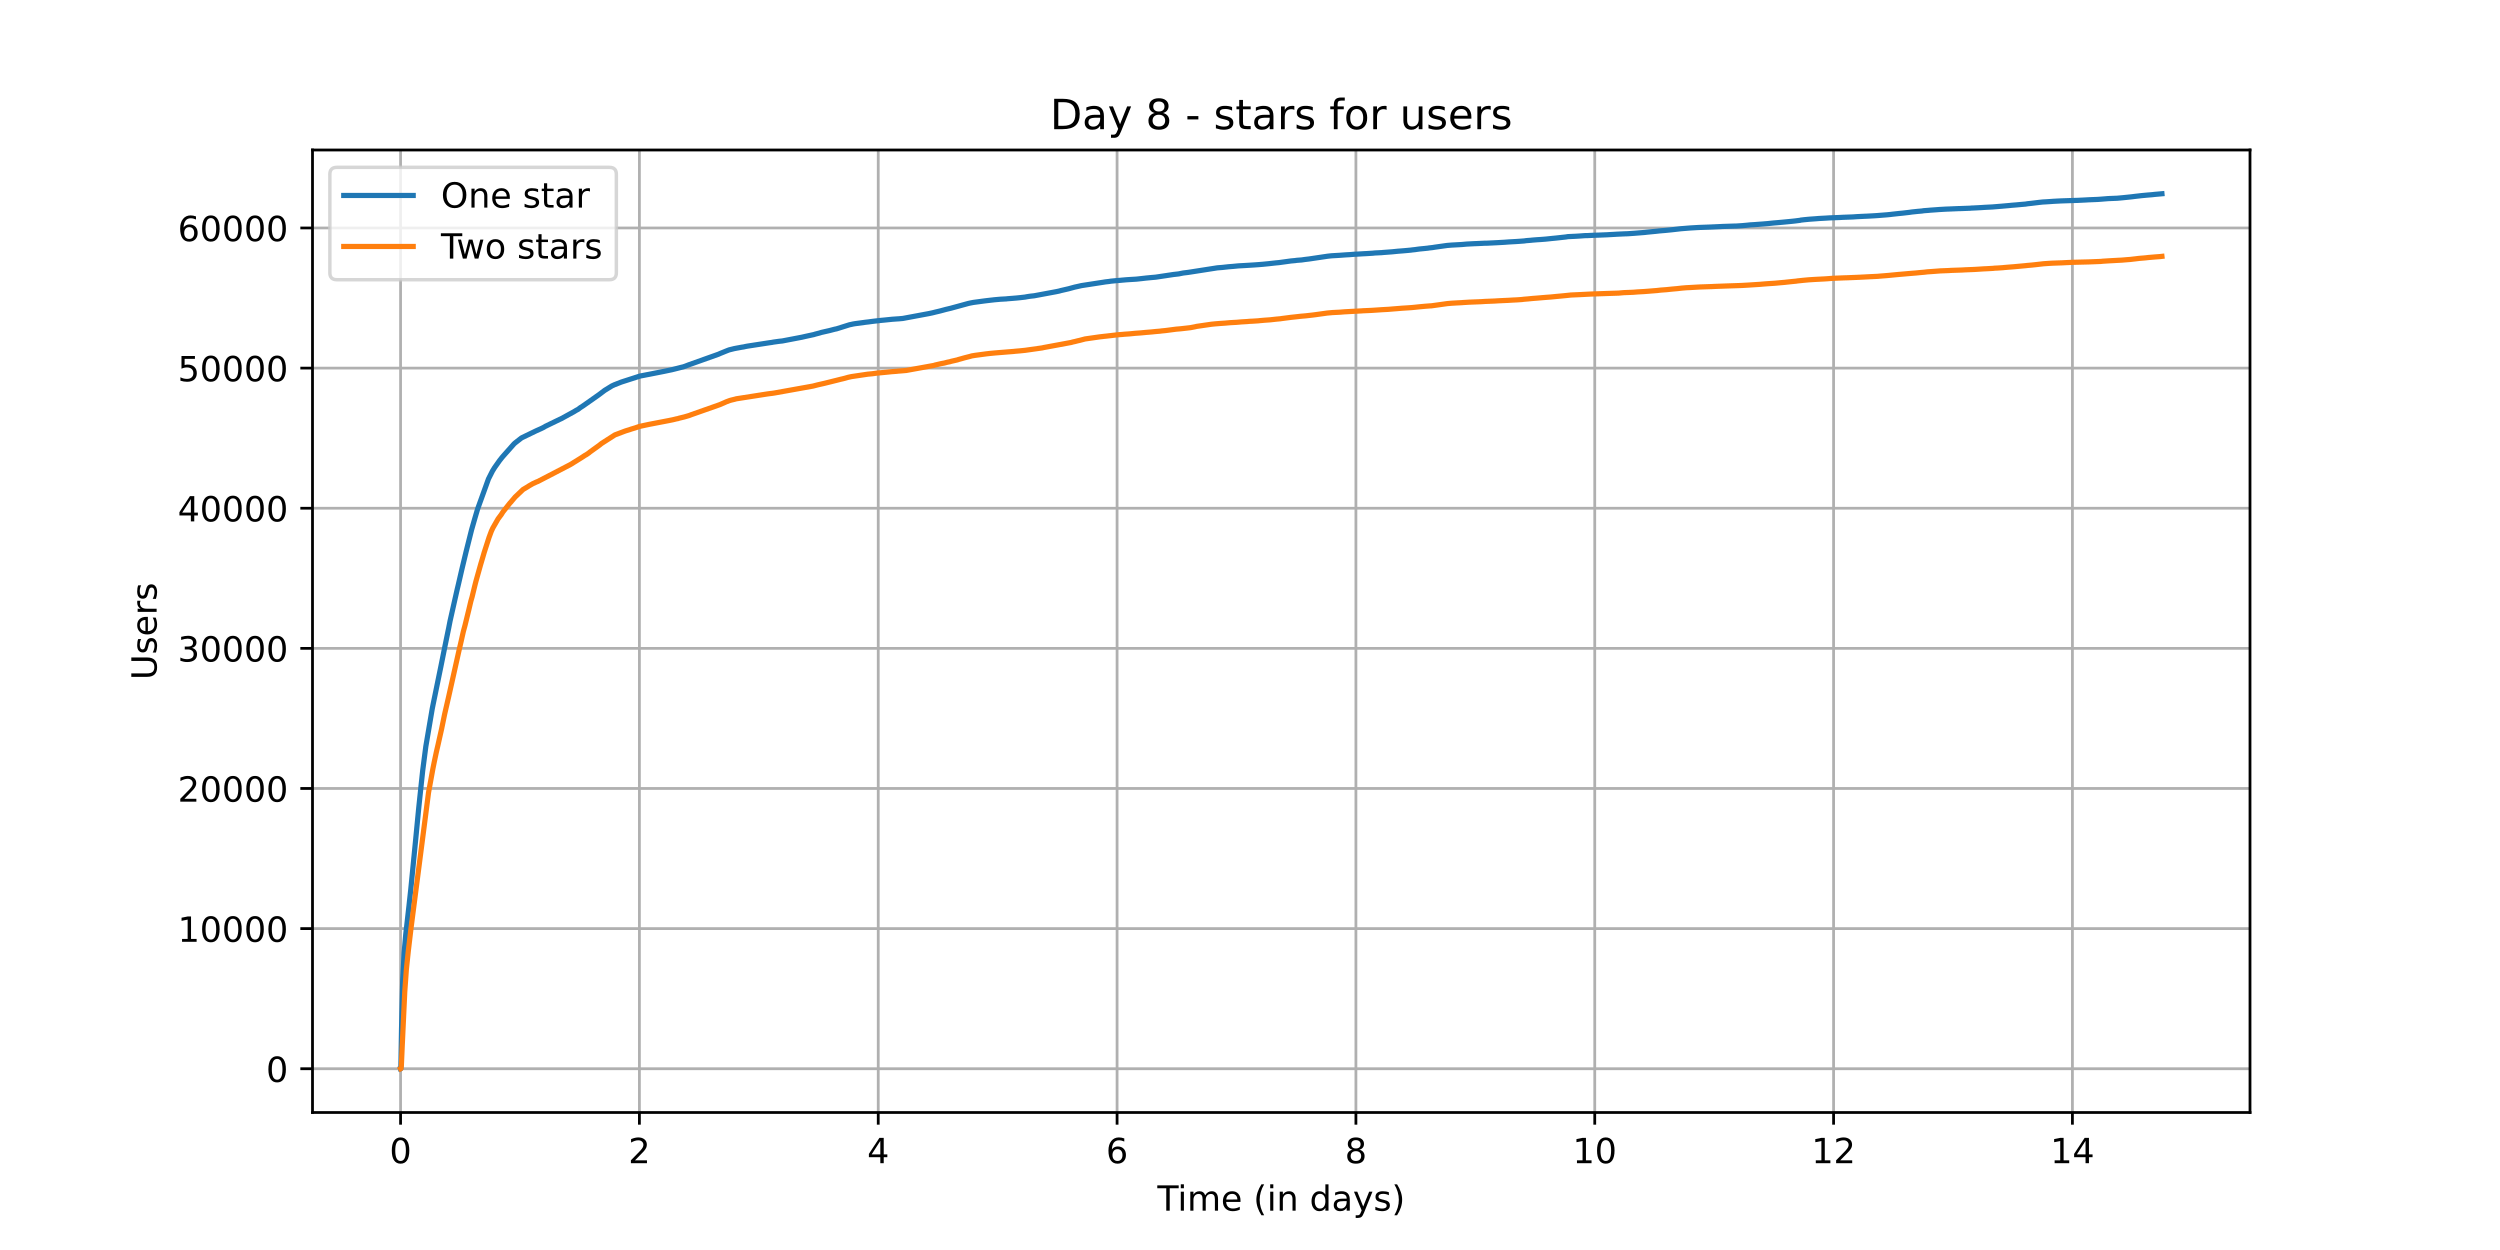 <?xml version="1.0" encoding="utf-8" standalone="no"?>
<!DOCTYPE svg PUBLIC "-//W3C//DTD SVG 1.1//EN"
  "http://www.w3.org/Graphics/SVG/1.1/DTD/svg11.dtd">
<!-- Created with matplotlib (https://matplotlib.org/) -->
<svg height="360pt" version="1.1" viewBox="0 0 720 360" width="720pt" xmlns="http://www.w3.org/2000/svg" xmlns:xlink="http://www.w3.org/1999/xlink">
 <defs>
  <style type="text/css">*{stroke-linecap:butt;stroke-linejoin:round;}</style>
 </defs>
 <g id="figure_1">
  <g id="patch_1">
   <path d="M 0 360 
L 720 360 
L 720 0 
L 0 0 
z
" style="fill:#ffffff;"/>
  </g>
  <g id="axes_1">
   <g id="patch_2">
    <path d="M 90 320.4 
L 648 320.4 
L 648 43.2 
L 90 43.2 
z
" style="fill:#ffffff;"/>
   </g>
   <g id="matplotlib.axis_1">
    <g id="xtick_1">
     <g id="line2d_1">
      <path clip-path="url(#p66832876bd)" d="M 115.364 320.4 
L 115.364 43.2 
" style="fill:none;stroke:#b0b0b0;stroke-linecap:square;stroke-width:0.8;"/>
     </g>
     <g id="line2d_2">
      <defs>
       <path d="M 0 0 
L 0 3.5 
" id="mdd8767e74f" style="stroke:#000000;stroke-width:0.8;"/>
      </defs>
      <g>
       <use style="stroke:#000000;stroke-width:0.8;" x="115.364" xlink:href="#mdd8767e74f" y="320.4"/>
      </g>
     </g>
     <g id="text_1">
      <!-- 0 -->
      <g transform="translate(112.182 334.998)scale(0.1 -0.1)">
       <defs>
        <path d="M 31.781 66.406 
Q 24.172 66.406 20.328 58.906 
Q 16.5 51.422 16.5 36.375 
Q 16.5 21.391 20.328 13.891 
Q 24.172 6.391 31.781 6.391 
Q 39.453 6.391 43.281 13.891 
Q 47.125 21.391 47.125 36.375 
Q 47.125 51.422 43.281 58.906 
Q 39.453 66.406 31.781 66.406 
z
M 31.781 74.219 
Q 44.047 74.219 50.516 64.516 
Q 56.984 54.828 56.984 36.375 
Q 56.984 17.969 50.516 8.266 
Q 44.047 -1.422 31.781 -1.422 
Q 19.531 -1.422 13.062 8.266 
Q 6.594 17.969 6.594 36.375 
Q 6.594 54.828 13.062 64.516 
Q 19.531 74.219 31.781 74.219 
z
" id="DejaVuSans-48"/>
       </defs>
       <use xlink:href="#DejaVuSans-48"/>
      </g>
     </g>
    </g>
    <g id="xtick_2">
     <g id="line2d_3">
      <path clip-path="url(#p66832876bd)" d="M 184.148 320.4 
L 184.148 43.2 
" style="fill:none;stroke:#b0b0b0;stroke-linecap:square;stroke-width:0.8;"/>
     </g>
     <g id="line2d_4">
      <g>
       <use style="stroke:#000000;stroke-width:0.8;" x="184.148" xlink:href="#mdd8767e74f" y="320.4"/>
      </g>
     </g>
     <g id="text_2">
      <!-- 2 -->
      <g transform="translate(180.967 334.998)scale(0.1 -0.1)">
       <defs>
        <path d="M 19.188 8.297 
L 53.609 8.297 
L 53.609 0 
L 7.328 0 
L 7.328 8.297 
Q 12.938 14.109 22.625 23.891 
Q 32.328 33.688 34.812 36.531 
Q 39.547 41.844 41.422 45.531 
Q 43.312 49.219 43.312 52.781 
Q 43.312 58.594 39.234 62.25 
Q 35.156 65.922 28.609 65.922 
Q 23.969 65.922 18.812 64.312 
Q 13.672 62.703 7.812 59.422 
L 7.812 69.391 
Q 13.766 71.781 18.938 73 
Q 24.125 74.219 28.422 74.219 
Q 39.75 74.219 46.484 68.547 
Q 53.219 62.891 53.219 53.422 
Q 53.219 48.922 51.531 44.891 
Q 49.859 40.875 45.406 35.406 
Q 44.188 33.984 37.641 27.219 
Q 31.109 20.453 19.188 8.297 
z
" id="DejaVuSans-50"/>
       </defs>
       <use xlink:href="#DejaVuSans-50"/>
      </g>
     </g>
    </g>
    <g id="xtick_3">
     <g id="line2d_5">
      <path clip-path="url(#p66832876bd)" d="M 252.933 320.4 
L 252.933 43.2 
" style="fill:none;stroke:#b0b0b0;stroke-linecap:square;stroke-width:0.8;"/>
     </g>
     <g id="line2d_6">
      <g>
       <use style="stroke:#000000;stroke-width:0.8;" x="252.933" xlink:href="#mdd8767e74f" y="320.4"/>
      </g>
     </g>
     <g id="text_3">
      <!-- 4 -->
      <g transform="translate(249.752 334.998)scale(0.1 -0.1)">
       <defs>
        <path d="M 37.797 64.312 
L 12.891 25.391 
L 37.797 25.391 
z
M 35.203 72.906 
L 47.609 72.906 
L 47.609 25.391 
L 58.016 25.391 
L 58.016 17.188 
L 47.609 17.188 
L 47.609 0 
L 37.797 0 
L 37.797 17.188 
L 4.891 17.188 
L 4.891 26.703 
z
" id="DejaVuSans-52"/>
       </defs>
       <use xlink:href="#DejaVuSans-52"/>
      </g>
     </g>
    </g>
    <g id="xtick_4">
     <g id="line2d_7">
      <path clip-path="url(#p66832876bd)" d="M 321.718 320.4 
L 321.718 43.2 
" style="fill:none;stroke:#b0b0b0;stroke-linecap:square;stroke-width:0.8;"/>
     </g>
     <g id="line2d_8">
      <g>
       <use style="stroke:#000000;stroke-width:0.8;" x="321.718" xlink:href="#mdd8767e74f" y="320.4"/>
      </g>
     </g>
     <g id="text_4">
      <!-- 6 -->
      <g transform="translate(318.536 334.998)scale(0.1 -0.1)">
       <defs>
        <path d="M 33.016 40.375 
Q 26.375 40.375 22.484 35.828 
Q 18.609 31.297 18.609 23.391 
Q 18.609 15.531 22.484 10.953 
Q 26.375 6.391 33.016 6.391 
Q 39.656 6.391 43.531 10.953 
Q 47.406 15.531 47.406 23.391 
Q 47.406 31.297 43.531 35.828 
Q 39.656 40.375 33.016 40.375 
z
M 52.594 71.297 
L 52.594 62.312 
Q 48.875 64.062 45.094 64.984 
Q 41.312 65.922 37.594 65.922 
Q 27.828 65.922 22.672 59.328 
Q 17.531 52.734 16.797 39.406 
Q 19.672 43.656 24.016 45.922 
Q 28.375 48.188 33.594 48.188 
Q 44.578 48.188 50.953 41.516 
Q 57.328 34.859 57.328 23.391 
Q 57.328 12.156 50.688 5.359 
Q 44.047 -1.422 33.016 -1.422 
Q 20.359 -1.422 13.672 8.266 
Q 6.984 17.969 6.984 36.375 
Q 6.984 53.656 15.188 63.938 
Q 23.391 74.219 37.203 74.219 
Q 40.922 74.219 44.703 73.484 
Q 48.484 72.75 52.594 71.297 
z
" id="DejaVuSans-54"/>
       </defs>
       <use xlink:href="#DejaVuSans-54"/>
      </g>
     </g>
    </g>
    <g id="xtick_5">
     <g id="line2d_9">
      <path clip-path="url(#p66832876bd)" d="M 390.502 320.4 
L 390.502 43.2 
" style="fill:none;stroke:#b0b0b0;stroke-linecap:square;stroke-width:0.8;"/>
     </g>
     <g id="line2d_10">
      <g>
       <use style="stroke:#000000;stroke-width:0.8;" x="390.502" xlink:href="#mdd8767e74f" y="320.4"/>
      </g>
     </g>
     <g id="text_5">
      <!-- 8 -->
      <g transform="translate(387.321 334.998)scale(0.1 -0.1)">
       <defs>
        <path d="M 31.781 34.625 
Q 24.75 34.625 20.719 30.859 
Q 16.703 27.094 16.703 20.516 
Q 16.703 13.922 20.719 10.156 
Q 24.75 6.391 31.781 6.391 
Q 38.812 6.391 42.859 10.172 
Q 46.922 13.969 46.922 20.516 
Q 46.922 27.094 42.891 30.859 
Q 38.875 34.625 31.781 34.625 
z
M 21.922 38.812 
Q 15.578 40.375 12.031 44.719 
Q 8.5 49.078 8.5 55.328 
Q 8.5 64.062 14.719 69.141 
Q 20.953 74.219 31.781 74.219 
Q 42.672 74.219 48.875 69.141 
Q 55.078 64.062 55.078 55.328 
Q 55.078 49.078 51.531 44.719 
Q 48 40.375 41.703 38.812 
Q 48.828 37.156 52.797 32.312 
Q 56.781 27.484 56.781 20.516 
Q 56.781 9.906 50.312 4.234 
Q 43.844 -1.422 31.781 -1.422 
Q 19.734 -1.422 13.25 4.234 
Q 6.781 9.906 6.781 20.516 
Q 6.781 27.484 10.781 32.312 
Q 14.797 37.156 21.922 38.812 
z
M 18.312 54.391 
Q 18.312 48.734 21.844 45.562 
Q 25.391 42.391 31.781 42.391 
Q 38.141 42.391 41.719 45.562 
Q 45.312 48.734 45.312 54.391 
Q 45.312 60.062 41.719 63.234 
Q 38.141 66.406 31.781 66.406 
Q 25.391 66.406 21.844 63.234 
Q 18.312 60.062 18.312 54.391 
z
" id="DejaVuSans-56"/>
       </defs>
       <use xlink:href="#DejaVuSans-56"/>
      </g>
     </g>
    </g>
    <g id="xtick_6">
     <g id="line2d_11">
      <path clip-path="url(#p66832876bd)" d="M 459.287 320.4 
L 459.287 43.2 
" style="fill:none;stroke:#b0b0b0;stroke-linecap:square;stroke-width:0.8;"/>
     </g>
     <g id="line2d_12">
      <g>
       <use style="stroke:#000000;stroke-width:0.8;" x="459.287" xlink:href="#mdd8767e74f" y="320.4"/>
      </g>
     </g>
     <g id="text_6">
      <!-- 10 -->
      <g transform="translate(452.925 334.998)scale(0.1 -0.1)">
       <defs>
        <path d="M 12.406 8.297 
L 28.516 8.297 
L 28.516 63.922 
L 10.984 60.406 
L 10.984 69.391 
L 28.422 72.906 
L 38.281 72.906 
L 38.281 8.297 
L 54.391 8.297 
L 54.391 0 
L 12.406 0 
z
" id="DejaVuSans-49"/>
       </defs>
       <use xlink:href="#DejaVuSans-49"/>
       <use x="63.623" xlink:href="#DejaVuSans-48"/>
      </g>
     </g>
    </g>
    <g id="xtick_7">
     <g id="line2d_13">
      <path clip-path="url(#p66832876bd)" d="M 528.072 320.4 
L 528.072 43.2 
" style="fill:none;stroke:#b0b0b0;stroke-linecap:square;stroke-width:0.8;"/>
     </g>
     <g id="line2d_14">
      <g>
       <use style="stroke:#000000;stroke-width:0.8;" x="528.072" xlink:href="#mdd8767e74f" y="320.4"/>
      </g>
     </g>
     <g id="text_7">
      <!-- 12 -->
      <g transform="translate(521.709 334.998)scale(0.1 -0.1)">
       <use xlink:href="#DejaVuSans-49"/>
       <use x="63.623" xlink:href="#DejaVuSans-50"/>
      </g>
     </g>
    </g>
    <g id="xtick_8">
     <g id="line2d_15">
      <path clip-path="url(#p66832876bd)" d="M 596.856 320.4 
L 596.856 43.2 
" style="fill:none;stroke:#b0b0b0;stroke-linecap:square;stroke-width:0.8;"/>
     </g>
     <g id="line2d_16">
      <g>
       <use style="stroke:#000000;stroke-width:0.8;" x="596.856" xlink:href="#mdd8767e74f" y="320.4"/>
      </g>
     </g>
     <g id="text_8">
      <!-- 14 -->
      <g transform="translate(590.494 334.998)scale(0.1 -0.1)">
       <use xlink:href="#DejaVuSans-49"/>
       <use x="63.623" xlink:href="#DejaVuSans-52"/>
      </g>
     </g>
    </g>
    <g id="text_9">
     <!-- Time (in days) -->
     <g transform="translate(333.327 348.677)scale(0.1 -0.1)">
      <defs>
       <path d="M -0.297 72.906 
L 61.375 72.906 
L 61.375 64.594 
L 35.5 64.594 
L 35.5 0 
L 25.594 0 
L 25.594 64.594 
L -0.297 64.594 
z
" id="DejaVuSans-84"/>
       <path d="M 9.422 54.688 
L 18.406 54.688 
L 18.406 0 
L 9.422 0 
z
M 9.422 75.984 
L 18.406 75.984 
L 18.406 64.594 
L 9.422 64.594 
z
" id="DejaVuSans-105"/>
       <path d="M 52 44.188 
Q 55.375 50.25 60.062 53.125 
Q 64.75 56 71.094 56 
Q 79.641 56 84.281 50.016 
Q 88.922 44.047 88.922 33.016 
L 88.922 0 
L 79.891 0 
L 79.891 32.719 
Q 79.891 40.578 77.094 44.375 
Q 74.312 48.188 68.609 48.188 
Q 61.625 48.188 57.562 43.547 
Q 53.516 38.922 53.516 30.906 
L 53.516 0 
L 44.484 0 
L 44.484 32.719 
Q 44.484 40.625 41.703 44.406 
Q 38.922 48.188 33.109 48.188 
Q 26.219 48.188 22.156 43.531 
Q 18.109 38.875 18.109 30.906 
L 18.109 0 
L 9.078 0 
L 9.078 54.688 
L 18.109 54.688 
L 18.109 46.188 
Q 21.188 51.219 25.484 53.609 
Q 29.781 56 35.688 56 
Q 41.656 56 45.828 52.969 
Q 50 49.953 52 44.188 
z
" id="DejaVuSans-109"/>
       <path d="M 56.203 29.594 
L 56.203 25.203 
L 14.891 25.203 
Q 15.484 15.922 20.484 11.062 
Q 25.484 6.203 34.422 6.203 
Q 39.594 6.203 44.453 7.469 
Q 49.312 8.734 54.109 11.281 
L 54.109 2.781 
Q 49.266 0.734 44.188 -0.344 
Q 39.109 -1.422 33.891 -1.422 
Q 20.797 -1.422 13.156 6.188 
Q 5.516 13.812 5.516 26.812 
Q 5.516 40.234 12.766 48.109 
Q 20.016 56 32.328 56 
Q 43.359 56 49.781 48.891 
Q 56.203 41.797 56.203 29.594 
z
M 47.219 32.234 
Q 47.125 39.594 43.094 43.984 
Q 39.062 48.391 32.422 48.391 
Q 24.906 48.391 20.391 44.141 
Q 15.875 39.891 15.188 32.172 
z
" id="DejaVuSans-101"/>
       <path id="DejaVuSans-32"/>
       <path d="M 31 75.875 
Q 24.469 64.656 21.281 53.656 
Q 18.109 42.672 18.109 31.391 
Q 18.109 20.125 21.312 9.062 
Q 24.516 -2 31 -13.188 
L 23.188 -13.188 
Q 15.875 -1.703 12.234 9.375 
Q 8.594 20.453 8.594 31.391 
Q 8.594 42.281 12.203 53.312 
Q 15.828 64.359 23.188 75.875 
z
" id="DejaVuSans-40"/>
       <path d="M 54.891 33.016 
L 54.891 0 
L 45.906 0 
L 45.906 32.719 
Q 45.906 40.484 42.875 44.328 
Q 39.844 48.188 33.797 48.188 
Q 26.516 48.188 22.312 43.547 
Q 18.109 38.922 18.109 30.906 
L 18.109 0 
L 9.078 0 
L 9.078 54.688 
L 18.109 54.688 
L 18.109 46.188 
Q 21.344 51.125 25.703 53.562 
Q 30.078 56 35.797 56 
Q 45.219 56 50.047 50.172 
Q 54.891 44.344 54.891 33.016 
z
" id="DejaVuSans-110"/>
       <path d="M 45.406 46.391 
L 45.406 75.984 
L 54.391 75.984 
L 54.391 0 
L 45.406 0 
L 45.406 8.203 
Q 42.578 3.328 38.25 0.953 
Q 33.938 -1.422 27.875 -1.422 
Q 17.969 -1.422 11.734 6.484 
Q 5.516 14.406 5.516 27.297 
Q 5.516 40.188 11.734 48.094 
Q 17.969 56 27.875 56 
Q 33.938 56 38.25 53.625 
Q 42.578 51.266 45.406 46.391 
z
M 14.797 27.297 
Q 14.797 17.391 18.875 11.75 
Q 22.953 6.109 30.078 6.109 
Q 37.203 6.109 41.297 11.75 
Q 45.406 17.391 45.406 27.297 
Q 45.406 37.203 41.297 42.844 
Q 37.203 48.484 30.078 48.484 
Q 22.953 48.484 18.875 42.844 
Q 14.797 37.203 14.797 27.297 
z
" id="DejaVuSans-100"/>
       <path d="M 34.281 27.484 
Q 23.391 27.484 19.188 25 
Q 14.984 22.516 14.984 16.5 
Q 14.984 11.719 18.141 8.906 
Q 21.297 6.109 26.703 6.109 
Q 34.188 6.109 38.703 11.406 
Q 43.219 16.703 43.219 25.484 
L 43.219 27.484 
z
M 52.203 31.203 
L 52.203 0 
L 43.219 0 
L 43.219 8.297 
Q 40.141 3.328 35.547 0.953 
Q 30.953 -1.422 24.312 -1.422 
Q 15.922 -1.422 10.953 3.297 
Q 6 8.016 6 15.922 
Q 6 25.141 12.172 29.828 
Q 18.359 34.516 30.609 34.516 
L 43.219 34.516 
L 43.219 35.406 
Q 43.219 41.609 39.141 45 
Q 35.062 48.391 27.688 48.391 
Q 23 48.391 18.547 47.266 
Q 14.109 46.141 10.016 43.891 
L 10.016 52.203 
Q 14.938 54.109 19.578 55.047 
Q 24.219 56 28.609 56 
Q 40.484 56 46.344 49.844 
Q 52.203 43.703 52.203 31.203 
z
" id="DejaVuSans-97"/>
       <path d="M 32.172 -5.078 
Q 28.375 -14.844 24.75 -17.812 
Q 21.141 -20.797 15.094 -20.797 
L 7.906 -20.797 
L 7.906 -13.281 
L 13.188 -13.281 
Q 16.891 -13.281 18.938 -11.516 
Q 21 -9.766 23.484 -3.219 
L 25.094 0.875 
L 2.984 54.688 
L 12.5 54.688 
L 29.594 11.922 
L 46.688 54.688 
L 56.203 54.688 
z
" id="DejaVuSans-121"/>
       <path d="M 44.281 53.078 
L 44.281 44.578 
Q 40.484 46.531 36.375 47.5 
Q 32.281 48.484 27.875 48.484 
Q 21.188 48.484 17.844 46.438 
Q 14.5 44.391 14.5 40.281 
Q 14.5 37.156 16.891 35.375 
Q 19.281 33.594 26.516 31.984 
L 29.594 31.297 
Q 39.156 29.25 43.188 25.516 
Q 47.219 21.781 47.219 15.094 
Q 47.219 7.469 41.188 3.016 
Q 35.156 -1.422 24.609 -1.422 
Q 20.219 -1.422 15.453 -0.562 
Q 10.688 0.297 5.422 2 
L 5.422 11.281 
Q 10.406 8.688 15.234 7.391 
Q 20.062 6.109 24.812 6.109 
Q 31.156 6.109 34.562 8.281 
Q 37.984 10.453 37.984 14.406 
Q 37.984 18.062 35.516 20.016 
Q 33.062 21.969 24.703 23.781 
L 21.578 24.516 
Q 13.234 26.266 9.516 29.906 
Q 5.812 33.547 5.812 39.891 
Q 5.812 47.609 11.281 51.797 
Q 16.75 56 26.812 56 
Q 31.781 56 36.172 55.266 
Q 40.578 54.547 44.281 53.078 
z
" id="DejaVuSans-115"/>
       <path d="M 8.016 75.875 
L 15.828 75.875 
Q 23.141 64.359 26.781 53.312 
Q 30.422 42.281 30.422 31.391 
Q 30.422 20.453 26.781 9.375 
Q 23.141 -1.703 15.828 -13.188 
L 8.016 -13.188 
Q 14.5 -2 17.703 9.062 
Q 20.906 20.125 20.906 31.391 
Q 20.906 42.672 17.703 53.656 
Q 14.5 64.656 8.016 75.875 
z
" id="DejaVuSans-41"/>
      </defs>
      <use xlink:href="#DejaVuSans-84"/>
      <use x="57.959" xlink:href="#DejaVuSans-105"/>
      <use x="85.742" xlink:href="#DejaVuSans-109"/>
      <use x="183.154" xlink:href="#DejaVuSans-101"/>
      <use x="244.678" xlink:href="#DejaVuSans-32"/>
      <use x="276.465" xlink:href="#DejaVuSans-40"/>
      <use x="315.479" xlink:href="#DejaVuSans-105"/>
      <use x="343.262" xlink:href="#DejaVuSans-110"/>
      <use x="406.641" xlink:href="#DejaVuSans-32"/>
      <use x="438.428" xlink:href="#DejaVuSans-100"/>
      <use x="501.904" xlink:href="#DejaVuSans-97"/>
      <use x="563.184" xlink:href="#DejaVuSans-121"/>
      <use x="622.363" xlink:href="#DejaVuSans-115"/>
      <use x="674.463" xlink:href="#DejaVuSans-41"/>
     </g>
    </g>
   </g>
   <g id="matplotlib.axis_2">
    <g id="ytick_1">
     <g id="line2d_17">
      <path clip-path="url(#p66832876bd)" d="M 90 307.8 
L 648 307.8 
" style="fill:none;stroke:#b0b0b0;stroke-linecap:square;stroke-width:0.8;"/>
     </g>
     <g id="line2d_18">
      <defs>
       <path d="M 0 0 
L -3.5 0 
" id="m81af421ba9" style="stroke:#000000;stroke-width:0.8;"/>
      </defs>
      <g>
       <use style="stroke:#000000;stroke-width:0.8;" x="90" xlink:href="#m81af421ba9" y="307.8"/>
      </g>
     </g>
     <g id="text_10">
      <!-- 0 -->
      <g transform="translate(76.638 311.599)scale(0.1 -0.1)">
       <use xlink:href="#DejaVuSans-48"/>
      </g>
     </g>
    </g>
    <g id="ytick_2">
     <g id="line2d_19">
      <path clip-path="url(#p66832876bd)" d="M 90 267.443 
L 648 267.443 
" style="fill:none;stroke:#b0b0b0;stroke-linecap:square;stroke-width:0.8;"/>
     </g>
     <g id="line2d_20">
      <g>
       <use style="stroke:#000000;stroke-width:0.8;" x="90" xlink:href="#m81af421ba9" y="267.443"/>
      </g>
     </g>
     <g id="text_11">
      <!-- 10000 -->
      <g transform="translate(51.188 271.242)scale(0.1 -0.1)">
       <use xlink:href="#DejaVuSans-49"/>
       <use x="63.623" xlink:href="#DejaVuSans-48"/>
       <use x="127.246" xlink:href="#DejaVuSans-48"/>
       <use x="190.869" xlink:href="#DejaVuSans-48"/>
       <use x="254.492" xlink:href="#DejaVuSans-48"/>
      </g>
     </g>
    </g>
    <g id="ytick_3">
     <g id="line2d_21">
      <path clip-path="url(#p66832876bd)" d="M 90 227.085 
L 648 227.085 
" style="fill:none;stroke:#b0b0b0;stroke-linecap:square;stroke-width:0.8;"/>
     </g>
     <g id="line2d_22">
      <g>
       <use style="stroke:#000000;stroke-width:0.8;" x="90" xlink:href="#m81af421ba9" y="227.085"/>
      </g>
     </g>
     <g id="text_12">
      <!-- 20000 -->
      <g transform="translate(51.188 230.884)scale(0.1 -0.1)">
       <use xlink:href="#DejaVuSans-50"/>
       <use x="63.623" xlink:href="#DejaVuSans-48"/>
       <use x="127.246" xlink:href="#DejaVuSans-48"/>
       <use x="190.869" xlink:href="#DejaVuSans-48"/>
       <use x="254.492" xlink:href="#DejaVuSans-48"/>
      </g>
     </g>
    </g>
    <g id="ytick_4">
     <g id="line2d_23">
      <path clip-path="url(#p66832876bd)" d="M 90 186.728 
L 648 186.728 
" style="fill:none;stroke:#b0b0b0;stroke-linecap:square;stroke-width:0.8;"/>
     </g>
     <g id="line2d_24">
      <g>
       <use style="stroke:#000000;stroke-width:0.8;" x="90" xlink:href="#m81af421ba9" y="186.728"/>
      </g>
     </g>
     <g id="text_13">
      <!-- 30000 -->
      <g transform="translate(51.188 190.527)scale(0.1 -0.1)">
       <defs>
        <path d="M 40.578 39.312 
Q 47.656 37.797 51.625 33 
Q 55.609 28.219 55.609 21.188 
Q 55.609 10.406 48.188 4.484 
Q 40.766 -1.422 27.094 -1.422 
Q 22.516 -1.422 17.656 -0.516 
Q 12.797 0.391 7.625 2.203 
L 7.625 11.719 
Q 11.719 9.328 16.594 8.109 
Q 21.484 6.891 26.812 6.891 
Q 36.078 6.891 40.938 10.547 
Q 45.797 14.203 45.797 21.188 
Q 45.797 27.641 41.281 31.266 
Q 36.766 34.906 28.719 34.906 
L 20.219 34.906 
L 20.219 43.016 
L 29.109 43.016 
Q 36.375 43.016 40.234 45.922 
Q 44.094 48.828 44.094 54.297 
Q 44.094 59.906 40.109 62.906 
Q 36.141 65.922 28.719 65.922 
Q 24.656 65.922 20.016 65.031 
Q 15.375 64.156 9.812 62.312 
L 9.812 71.094 
Q 15.438 72.656 20.344 73.438 
Q 25.25 74.219 29.594 74.219 
Q 40.828 74.219 47.359 69.109 
Q 53.906 64.016 53.906 55.328 
Q 53.906 49.266 50.438 45.094 
Q 46.969 40.922 40.578 39.312 
z
" id="DejaVuSans-51"/>
       </defs>
       <use xlink:href="#DejaVuSans-51"/>
       <use x="63.623" xlink:href="#DejaVuSans-48"/>
       <use x="127.246" xlink:href="#DejaVuSans-48"/>
       <use x="190.869" xlink:href="#DejaVuSans-48"/>
       <use x="254.492" xlink:href="#DejaVuSans-48"/>
      </g>
     </g>
    </g>
    <g id="ytick_5">
     <g id="line2d_25">
      <path clip-path="url(#p66832876bd)" d="M 90 146.37 
L 648 146.37 
" style="fill:none;stroke:#b0b0b0;stroke-linecap:square;stroke-width:0.8;"/>
     </g>
     <g id="line2d_26">
      <g>
       <use style="stroke:#000000;stroke-width:0.8;" x="90" xlink:href="#m81af421ba9" y="146.37"/>
      </g>
     </g>
     <g id="text_14">
      <!-- 40000 -->
      <g transform="translate(51.188 150.169)scale(0.1 -0.1)">
       <use xlink:href="#DejaVuSans-52"/>
       <use x="63.623" xlink:href="#DejaVuSans-48"/>
       <use x="127.246" xlink:href="#DejaVuSans-48"/>
       <use x="190.869" xlink:href="#DejaVuSans-48"/>
       <use x="254.492" xlink:href="#DejaVuSans-48"/>
      </g>
     </g>
    </g>
    <g id="ytick_6">
     <g id="line2d_27">
      <path clip-path="url(#p66832876bd)" d="M 90 106.013 
L 648 106.013 
" style="fill:none;stroke:#b0b0b0;stroke-linecap:square;stroke-width:0.8;"/>
     </g>
     <g id="line2d_28">
      <g>
       <use style="stroke:#000000;stroke-width:0.8;" x="90" xlink:href="#m81af421ba9" y="106.013"/>
      </g>
     </g>
     <g id="text_15">
      <!-- 50000 -->
      <g transform="translate(51.188 109.812)scale(0.1 -0.1)">
       <defs>
        <path d="M 10.797 72.906 
L 49.516 72.906 
L 49.516 64.594 
L 19.828 64.594 
L 19.828 46.734 
Q 21.969 47.469 24.109 47.828 
Q 26.266 48.188 28.422 48.188 
Q 40.625 48.188 47.75 41.5 
Q 54.891 34.812 54.891 23.391 
Q 54.891 11.625 47.562 5.094 
Q 40.234 -1.422 26.906 -1.422 
Q 22.312 -1.422 17.547 -0.641 
Q 12.797 0.141 7.719 1.703 
L 7.719 11.625 
Q 12.109 9.234 16.797 8.062 
Q 21.484 6.891 26.703 6.891 
Q 35.156 6.891 40.078 11.328 
Q 45.016 15.766 45.016 23.391 
Q 45.016 31 40.078 35.438 
Q 35.156 39.891 26.703 39.891 
Q 22.75 39.891 18.812 39.016 
Q 14.891 38.141 10.797 36.281 
z
" id="DejaVuSans-53"/>
       </defs>
       <use xlink:href="#DejaVuSans-53"/>
       <use x="63.623" xlink:href="#DejaVuSans-48"/>
       <use x="127.246" xlink:href="#DejaVuSans-48"/>
       <use x="190.869" xlink:href="#DejaVuSans-48"/>
       <use x="254.492" xlink:href="#DejaVuSans-48"/>
      </g>
     </g>
    </g>
    <g id="ytick_7">
     <g id="line2d_29">
      <path clip-path="url(#p66832876bd)" d="M 90 65.655 
L 648 65.655 
" style="fill:none;stroke:#b0b0b0;stroke-linecap:square;stroke-width:0.8;"/>
     </g>
     <g id="line2d_30">
      <g>
       <use style="stroke:#000000;stroke-width:0.8;" x="90" xlink:href="#m81af421ba9" y="65.655"/>
      </g>
     </g>
     <g id="text_16">
      <!-- 60000 -->
      <g transform="translate(51.188 69.455)scale(0.1 -0.1)">
       <use xlink:href="#DejaVuSans-54"/>
       <use x="63.623" xlink:href="#DejaVuSans-48"/>
       <use x="127.246" xlink:href="#DejaVuSans-48"/>
       <use x="190.869" xlink:href="#DejaVuSans-48"/>
       <use x="254.492" xlink:href="#DejaVuSans-48"/>
      </g>
     </g>
    </g>
    <g id="text_17">
     <!-- Users -->
     <g transform="translate(45.108 195.801)rotate(-90)scale(0.1 -0.1)">
      <defs>
       <path d="M 8.688 72.906 
L 18.609 72.906 
L 18.609 28.609 
Q 18.609 16.891 22.844 11.734 
Q 27.094 6.594 36.625 6.594 
Q 46.094 6.594 50.344 11.734 
Q 54.594 16.891 54.594 28.609 
L 54.594 72.906 
L 64.5 72.906 
L 64.5 27.391 
Q 64.5 13.141 57.438 5.859 
Q 50.391 -1.422 36.625 -1.422 
Q 22.797 -1.422 15.734 5.859 
Q 8.688 13.141 8.688 27.391 
z
" id="DejaVuSans-85"/>
       <path d="M 41.109 46.297 
Q 39.594 47.172 37.812 47.578 
Q 36.031 48 33.891 48 
Q 26.266 48 22.188 43.047 
Q 18.109 38.094 18.109 28.812 
L 18.109 0 
L 9.078 0 
L 9.078 54.688 
L 18.109 54.688 
L 18.109 46.188 
Q 20.953 51.172 25.484 53.578 
Q 30.031 56 36.531 56 
Q 37.453 56 38.578 55.875 
Q 39.703 55.766 41.062 55.516 
z
" id="DejaVuSans-114"/>
      </defs>
      <use xlink:href="#DejaVuSans-85"/>
      <use x="73.193" xlink:href="#DejaVuSans-115"/>
      <use x="125.293" xlink:href="#DejaVuSans-101"/>
      <use x="186.816" xlink:href="#DejaVuSans-114"/>
      <use x="227.93" xlink:href="#DejaVuSans-115"/>
     </g>
    </g>
   </g>
   <g id="line2d_31">
    <path clip-path="url(#p66832876bd)" d="M 115.364 307.8 
L 115.407 307.792 
L 115.454 307.183 
L 115.643 296.125 
L 115.975 282.258 
L 116.377 274.529 
L 116.85 269.178 
L 117.797 260.824 
L 118.295 256.239 
L 119.742 241.513 
L 120.597 232.683 
L 121.309 225.927 
L 121.736 221.931 
L 122.636 214.99 
L 124.483 204.114 
L 124.838 202.358 
L 125.311 200.058 
L 126.921 192.204 
L 127.915 187.268 
L 128.128 186.199 
L 129.241 180.775 
L 129.62 178.834 
L 130.259 175.997 
L 130.898 173.159 
L 131.656 169.81 
L 132.035 168.228 
L 132.769 165.04 
L 133.1 163.615 
L 134.213 158.974 
L 135.823 152.545 
L 136.747 149.324 
L 137.291 147.48 
L 137.551 146.592 
L 140.676 137.94 
L 141.837 135.647 
L 142.097 135.232 
L 142.452 134.654 
L 143.92 132.58 
L 144.086 132.382 
L 144.559 131.773 
L 145.009 131.252 
L 148.04 127.838 
L 148.348 127.564 
L 150.17 126.143 
L 150.478 125.982 
L 154.431 124.069 
L 155.472 123.605 
L 155.803 123.459 
L 156.537 123.1 
L 157.129 122.741 
L 157.342 122.656 
L 157.579 122.531 
L 161.318 120.719 
L 161.579 120.61 
L 165.321 118.56 
L 165.937 118.181 
L 166.481 117.894 
L 166.836 117.624 
L 167.096 117.422 
L 167.972 116.857 
L 172.589 113.604 
L 174.01 112.526 
L 174.199 112.393 
L 176.26 111.126 
L 176.614 110.973 
L 176.851 110.852 
L 178.888 110.053 
L 179.267 109.927 
L 184.356 108.289 
L 184.972 108.18 
L 185.729 108.035 
L 186.274 107.926 
L 187.008 107.788 
L 191.213 106.957 
L 192.089 106.771 
L 192.61 106.662 
L 193.486 106.481 
L 194.882 106.134 
L 196.303 105.767 
L 196.752 105.666 
L 197.442 105.428 
L 197.94 105.23 
L 198.248 105.109 
L 206.985 101.993 
L 207.364 101.816 
L 208.573 101.327 
L 208.999 101.15 
L 209.971 100.77 
L 211.416 100.411 
L 212.174 100.262 
L 212.79 100.153 
L 213.547 100.008 
L 214.234 99.903 
L 214.684 99.794 
L 215.277 99.685 
L 221.55 98.716 
L 222.331 98.607 
L 222.71 98.53 
L 223.443 98.426 
L 223.775 98.381 
L 224.319 98.304 
L 225.314 98.196 
L 230.953 97.114 
L 231.97 96.88 
L 234.408 96.351 
L 234.763 96.234 
L 235.994 95.915 
L 236.562 95.738 
L 237.035 95.629 
L 238.929 95.197 
L 240.373 94.818 
L 240.918 94.709 
L 244.682 93.526 
L 245.203 93.425 
L 245.629 93.324 
L 246.269 93.215 
L 249.252 92.812 
L 250.199 92.703 
L 250.768 92.622 
L 251.619 92.513 
L 253.679 92.275 
L 254.838 92.166 
L 255.335 92.114 
L 256.945 91.948 
L 258.436 91.843 
L 258.838 91.819 
L 260.024 91.71 
L 267.575 90.302 
L 268.427 90.12 
L 268.853 90.019 
L 269.326 89.898 
L 270.415 89.64 
L 270.841 89.535 
L 272.403 89.115 
L 273.918 88.752 
L 274.462 88.599 
L 276.19 88.13 
L 277.231 87.844 
L 278.865 87.396 
L 279.361 87.287 
L 279.764 87.206 
L 280.332 87.097 
L 283.574 86.661 
L 284.474 86.552 
L 286.438 86.326 
L 287.624 86.221 
L 288.097 86.177 
L 289.849 86.08 
L 290.085 86.044 
L 291.482 85.935 
L 292.736 85.83 
L 293.825 85.721 
L 294.346 85.66 
L 295.245 85.556 
L 295.647 85.475 
L 296.31 85.366 
L 296.855 85.293 
L 297.849 85.184 
L 304.122 84.014 
L 304.927 83.848 
L 305.282 83.756 
L 305.495 83.691 
L 305.968 83.582 
L 307.767 83.166 
L 309.542 82.682 
L 310.039 82.577 
L 310.986 82.363 
L 311.46 82.254 
L 317.685 81.294 
L 318.324 81.189 
L 318.632 81.153 
L 319.507 81.052 
L 319.862 80.987 
L 321.448 80.83 
L 322.773 80.721 
L 323.223 80.676 
L 324.478 80.567 
L 325.519 80.499 
L 327.318 80.39 
L 329.141 80.188 
L 330.087 80.079 
L 331.603 79.934 
L 332.834 79.825 
L 338.02 79.046 
L 339.014 78.937 
L 339.511 78.876 
L 340.009 78.771 
L 340.79 78.618 
L 341.665 78.513 
L 342.21 78.445 
L 342.92 78.336 
L 343.536 78.239 
L 350.615 77.133 
L 352.012 77.024 
L 353.811 76.826 
L 355.16 76.717 
L 356.652 76.572 
L 358.64 76.463 
L 359.636 76.402 
L 361.344 76.294 
L 362.457 76.213 
L 363.735 76.108 
L 364.209 76.059 
L 365.321 75.95 
L 367.214 75.737 
L 368.327 75.632 
L 368.635 75.591 
L 371.806 75.155 
L 372.942 75.051 
L 373.51 74.97 
L 374.859 74.869 
L 375.096 74.833 
L 375.83 74.728 
L 376.138 74.691 
L 377.038 74.582 
L 382.389 73.787 
L 383.336 73.682 
L 383.62 73.658 
L 385.443 73.553 
L 385.87 73.525 
L 387.337 73.416 
L 387.764 73.388 
L 388.71 73.335 
L 390.036 73.226 
L 390.912 73.186 
L 392.734 73.077 
L 393.657 73.029 
L 395.385 72.92 
L 395.905 72.859 
L 397.941 72.758 
L 398.249 72.722 
L 399.432 72.633 
L 400.899 72.524 
L 402.533 72.359 
L 403.931 72.25 
L 405.303 72.129 
L 406.369 72.028 
L 406.7 71.979 
L 407.623 71.878 
L 407.978 71.822 
L 408.783 71.713 
L 410.346 71.56 
L 411.293 71.459 
L 411.554 71.41 
L 412.549 71.301 
L 413.212 71.192 
L 416.787 70.688 
L 418.136 70.579 
L 419.083 70.53 
L 421.001 70.422 
L 422.422 70.292 
L 424.528 70.183 
L 425.38 70.151 
L 427.653 70.042 
L 428.34 70.034 
L 430.519 69.925 
L 431.466 69.877 
L 433.36 69.768 
L 434.52 69.679 
L 436.484 69.57 
L 437.526 69.501 
L 438.97 69.392 
L 439.562 69.304 
L 440.887 69.199 
L 441.36 69.146 
L 442.757 69.037 
L 443.774 68.973 
L 445.171 68.864 
L 446.924 68.678 
L 448.06 68.569 
L 449.955 68.359 
L 450.95 68.25 
L 451.566 68.149 
L 453.885 68.04 
L 454.951 67.972 
L 456.418 67.863 
L 457.152 67.851 
L 459.424 67.742 
L 460.205 67.722 
L 462.903 67.613 
L 463.305 67.584 
L 465.223 67.479 
L 465.625 67.451 
L 467.991 67.342 
L 468.773 67.318 
L 470.24 67.213 
L 470.667 67.185 
L 472.015 67.076 
L 472.442 67.044 
L 473.743 66.935 
L 474.241 66.874 
L 475.353 66.765 
L 476.915 66.612 
L 477.838 66.507 
L 478.264 66.471 
L 479.567 66.362 
L 481.154 66.204 
L 482.148 66.095 
L 484.138 65.869 
L 485.488 65.76 
L 486.719 65.659 
L 488.542 65.55 
L 489.489 65.502 
L 492.519 65.393 
L 493.394 65.353 
L 495.667 65.248 
L 496.069 65.223 
L 499.383 65.115 
L 500.117 65.098 
L 501.774 64.989 
L 503.123 64.868 
L 504.141 64.759 
L 505.087 64.707 
L 506.579 64.598 
L 507.715 64.513 
L 509.04 64.404 
L 510.721 64.227 
L 512.023 64.118 
L 513.372 63.997 
L 514.508 63.888 
L 516.047 63.738 
L 517.041 63.629 
L 517.585 63.557 
L 518.414 63.452 
L 518.65 63.387 
L 519.597 63.278 
L 521.112 63.133 
L 522.651 63.024 
L 523.857 62.927 
L 525.846 62.818 
L 526.887 62.75 
L 529.751 62.641 
L 530.698 62.588 
L 533.657 62.479 
L 534.769 62.398 
L 536.946 62.289 
L 537.822 62.253 
L 539.763 62.144 
L 540.828 62.072 
L 542.201 61.963 
L 543.384 61.87 
L 544.45 61.765 
L 544.97 61.7 
L 546.793 61.498 
L 547.905 61.39 
L 549.894 61.159 
L 550.628 61.051 
L 552.261 60.881 
L 553.468 60.776 
L 554.06 60.683 
L 555.433 60.578 
L 555.906 60.53 
L 557.445 60.421 
L 558.581 60.336 
L 560.498 60.227 
L 561.35 60.195 
L 563.93 60.086 
L 564.711 60.066 
L 567.433 59.965 
L 567.74 59.929 
L 568.616 59.892 
L 570.63 59.783 
L 571.647 59.715 
L 573.802 59.606 
L 575.032 59.505 
L 576.381 59.396 
L 577.777 59.271 
L 578.961 59.166 
L 579.269 59.129 
L 580.618 59.021 
L 582.062 58.887 
L 583.34 58.778 
L 583.956 58.677 
L 584.974 58.569 
L 587.295 58.286 
L 588.313 58.177 
L 589.307 58.121 
L 590.917 58.016 
L 591.367 57.979 
L 593.427 57.87 
L 594.279 57.838 
L 597.498 57.729 
L 598.279 57.709 
L 600.504 57.6 
L 601.474 57.543 
L 604.148 57.434 
L 605.332 57.346 
L 606.681 57.237 
L 607.131 57.2 
L 609.758 57.091 
L 611.154 56.966 
L 612.219 56.857 
L 613.924 56.68 
L 614.776 56.571 
L 616.812 56.337 
L 617.972 56.228 
L 618.446 56.183 
L 619.677 56.083 
L 620.671 55.974 
L 622.021 55.856 
L 622.636 55.8 
L 622.636 55.8 
" style="fill:none;stroke:#1f77b4;stroke-linecap:square;stroke-width:1.5;"/>
   </g>
   <g id="line2d_32">
    <path clip-path="url(#p66832876bd)" d="M 115.364 307.8 
L 115.501 307.723 
L 115.596 306.827 
L 115.856 300.907 
L 116.567 285.684 
L 117.04 279.106 
L 117.608 273.758 
L 118.39 267.156 
L 123.418 228.259 
L 124.672 221.391 
L 125.098 219.284 
L 125.666 216.608 
L 126.187 214.364 
L 126.708 212.028 
L 127.181 209.933 
L 128.057 205.671 
L 129.217 200.635 
L 132.177 187.418 
L 132.84 184.552 
L 133.195 182.962 
L 133.455 181.828 
L 133.929 180.073 
L 135.018 175.629 
L 135.61 173.127 
L 135.965 171.888 
L 136.723 168.769 
L 137.054 167.465 
L 138.427 162.566 
L 138.901 160.976 
L 139.445 159.111 
L 140.842 154.781 
L 141.505 152.993 
L 141.955 152.028 
L 143.446 149.433 
L 144.394 148.158 
L 144.82 147.468 
L 146.903 144.833 
L 147.069 144.679 
L 147.425 144.247 
L 148.372 143.129 
L 150.644 140.974 
L 152.016 140.159 
L 152.3 139.961 
L 153.532 139.255 
L 153.792 139.154 
L 154.431 138.844 
L 154.928 138.65 
L 164.28 133.791 
L 164.635 133.581 
L 165.274 133.173 
L 165.463 133.064 
L 167.594 131.733 
L 168.398 131.196 
L 168.848 130.95 
L 169.18 130.728 
L 169.677 130.377 
L 169.866 130.203 
L 172.66 128.193 
L 173.016 127.899 
L 173.3 127.685 
L 177.088 125.255 
L 179.929 124.182 
L 180.214 124.081 
L 181.018 123.835 
L 181.373 123.726 
L 181.775 123.58 
L 182.557 123.346 
L 182.888 123.249 
L 183.504 123.036 
L 184.19 122.805 
L 186.747 122.257 
L 187.127 122.18 
L 187.697 122.071 
L 192.752 121.098 
L 193.012 121.042 
L 193.557 120.933 
L 193.841 120.872 
L 194.29 120.767 
L 194.764 120.646 
L 195.285 120.549 
L 195.522 120.457 
L 197.037 120.089 
L 197.584 119.932 
L 198.461 119.674 
L 198.697 119.585 
L 199.123 119.419 
L 207.293 116.542 
L 208.762 115.908 
L 209.117 115.739 
L 210.161 115.351 
L 210.54 115.242 
L 211.677 114.964 
L 212.055 114.855 
L 221.005 113.455 
L 221.81 113.346 
L 222.284 113.293 
L 222.994 113.188 
L 223.68 113.067 
L 234.148 111.187 
L 235.497 110.839 
L 237.414 110.404 
L 238.621 110.105 
L 239.047 110 
L 240.397 109.661 
L 240.846 109.552 
L 242.149 109.221 
L 242.551 109.132 
L 242.954 109.031 
L 243.262 108.955 
L 244.256 108.672 
L 245.227 108.458 
L 249.962 107.756 
L 251.123 107.651 
L 251.667 107.579 
L 252.448 107.47 
L 253.986 107.32 
L 255.098 107.215 
L 255.572 107.167 
L 256.613 107.062 
L 256.897 107.034 
L 258.294 106.929 
L 258.601 106.888 
L 259.787 106.796 
L 261.018 106.687 
L 268.947 105.246 
L 269.302 105.129 
L 271.03 104.729 
L 271.409 104.657 
L 271.953 104.556 
L 272.427 104.431 
L 272.829 104.322 
L 273.61 104.168 
L 273.941 104.059 
L 275.764 103.64 
L 275.977 103.555 
L 277.018 103.268 
L 277.539 103.119 
L 277.941 103.01 
L 279.314 102.663 
L 279.882 102.498 
L 280.545 102.389 
L 280.9 102.332 
L 284.095 101.904 
L 285.042 101.795 
L 286.533 101.65 
L 287.861 101.541 
L 289.044 101.448 
L 290.298 101.343 
L 290.559 101.323 
L 291.932 101.214 
L 292.428 101.158 
L 293.707 101.049 
L 295.292 100.887 
L 296.05 100.778 
L 300.145 100.197 
L 300.618 100.088 
L 308.548 98.619 
L 308.879 98.514 
L 309.305 98.417 
L 309.59 98.357 
L 309.992 98.252 
L 310.442 98.139 
L 310.939 98.03 
L 312.501 97.618 
L 316.761 97.009 
L 317.732 96.9 
L 318.064 96.856 
L 318.513 96.815 
L 319.436 96.706 
L 319.744 96.674 
L 321.921 96.416 
L 323.294 96.311 
L 323.768 96.262 
L 325.33 96.153 
L 326.939 95.992 
L 328.478 95.883 
L 330.016 95.734 
L 331.318 95.629 
L 331.744 95.592 
L 332.691 95.492 
L 332.975 95.467 
L 334.162 95.366 
L 334.493 95.314 
L 335.534 95.213 
L 335.842 95.177 
L 338.706 94.801 
L 339.985 94.692 
L 341.926 94.475 
L 342.849 94.366 
L 343.63 94.216 
L 344.175 94.111 
L 344.625 94.002 
L 348.91 93.377 
L 349.999 93.268 
L 351.254 93.167 
L 352.84 93.058 
L 354.237 92.933 
L 356.178 92.824 
L 357.528 92.707 
L 359.304 92.598 
L 359.802 92.545 
L 360.679 92.505 
L 362.338 92.4 
L 362.859 92.34 
L 364.209 92.223 
L 365.747 92.114 
L 367.617 91.908 
L 368.753 91.803 
L 369.108 91.746 
L 371.877 91.387 
L 372.895 91.278 
L 374.741 91.072 
L 376.019 90.963 
L 378.008 90.737 
L 378.861 90.628 
L 382.247 90.156 
L 383.455 90.047 
L 383.739 90.019 
L 385.917 89.91 
L 387.172 89.805 
L 389.136 89.696 
L 390.107 89.644 
L 392.142 89.535 
L 392.426 89.507 
L 394.864 89.398 
L 395.905 89.333 
L 397.515 89.224 
L 397.917 89.196 
L 399.882 89.087 
L 401.136 88.982 
L 402.51 88.873 
L 403.765 88.768 
L 405.493 88.659 
L 406.629 88.578 
L 407.694 88.473 
L 407.978 88.441 
L 409.044 88.332 
L 410.441 88.203 
L 411.815 88.098 
L 412.194 88.082 
L 412.999 87.973 
L 416.858 87.432 
L 418.136 87.323 
L 419.155 87.263 
L 421.049 87.162 
L 421.333 87.134 
L 423.108 87.025 
L 423.937 86.992 
L 426.635 86.883 
L 427.7 86.811 
L 430.401 86.702 
L 431.466 86.633 
L 433.667 86.528 
L 434.046 86.516 
L 435.916 86.407 
L 436.792 86.367 
L 438.307 86.262 
L 438.851 86.189 
L 440.106 86.084 
L 440.319 86.06 
L 441.455 85.951 
L 442.615 85.862 
L 443.893 85.753 
L 445.148 85.648 
L 446.616 85.539 
L 448.131 85.39 
L 449.315 85.281 
L 450.831 85.132 
L 451.897 85.023 
L 452.394 84.966 
L 454.856 84.857 
L 455.802 84.809 
L 457.885 84.7 
L 458.737 84.664 
L 461.933 84.555 
L 462.737 84.526 
L 466.145 84.417 
L 467.589 84.284 
L 470.359 84.175 
L 471.589 84.074 
L 473.507 83.965 
L 474.714 83.873 
L 476.039 83.764 
L 477.246 83.667 
L 478.169 83.558 
L 478.619 83.522 
L 480.041 83.417 
L 480.514 83.364 
L 481.58 83.255 
L 482.977 83.13 
L 483.901 83.025 
L 484.374 82.973 
L 485.653 82.864 
L 486.553 82.823 
L 488.423 82.714 
L 488.826 82.69 
L 489.773 82.642 
L 492.968 82.533 
L 493.891 82.488 
L 496.803 82.379 
L 497.608 82.351 
L 500.898 82.242 
L 501.774 82.206 
L 503.668 82.097 
L 504.07 82.069 
L 505.75 81.96 
L 506.744 81.899 
L 507.998 81.79 
L 509.206 81.697 
L 510.863 81.592 
L 511.289 81.56 
L 512.757 81.423 
L 514.011 81.314 
L 514.532 81.253 
L 516.212 81.076 
L 517.325 80.967 
L 517.68 80.906 
L 519.408 80.725 
L 520.591 80.616 
L 521.017 80.579 
L 522.674 80.475 
L 523.053 80.454 
L 525.183 80.345 
L 526.177 80.285 
L 527.55 80.176 
L 528.473 80.127 
L 531.171 80.019 
L 531.952 79.998 
L 534.627 79.889 
L 535.526 79.849 
L 537.633 79.74 
L 538.603 79.688 
L 540.828 79.583 
L 541.302 79.534 
L 542.651 79.425 
L 543.858 79.328 
L 544.946 79.219 
L 545.42 79.175 
L 546.533 79.066 
L 547.811 78.957 
L 548.971 78.856 
L 549.255 78.828 
L 550.557 78.719 
L 551.812 78.618 
L 552.9 78.509 
L 554.202 78.396 
L 555.101 78.287 
L 556.19 78.215 
L 557.634 78.106 
L 558.794 78.017 
L 561.397 77.912 
L 561.823 77.876 
L 564.995 77.767 
L 565.989 77.71 
L 568.616 77.601 
L 569.61 77.541 
L 571.316 77.432 
L 572.192 77.391 
L 574.062 77.286 
L 574.393 77.238 
L 575.292 77.198 
L 576.807 77.093 
L 577.304 77.04 
L 578.606 76.931 
L 579.813 76.838 
L 581.02 76.729 
L 582.488 76.592 
L 583.553 76.491 
L 583.79 76.459 
L 585.093 76.346 
L 586.087 76.241 
L 586.585 76.185 
L 588.55 75.959 
L 590.136 75.85 
L 591.106 75.793 
L 594.09 75.688 
L 594.516 75.66 
L 596.906 75.551 
L 597.261 75.539 
L 601.545 75.43 
L 602.397 75.398 
L 605.095 75.289 
L 605.592 75.232 
L 607.273 75.123 
L 608.219 75.071 
L 610.184 74.962 
L 611.083 74.917 
L 612.361 74.808 
L 613.569 74.716 
L 614.468 74.607 
L 614.752 74.578 
L 615.628 74.469 
L 616.149 74.409 
L 617.427 74.304 
L 617.877 74.264 
L 618.848 74.155 
L 619.298 74.118 
L 620.648 74.001 
L 622.116 73.892 
L 622.636 73.832 
L 622.636 73.832 
" style="fill:none;stroke:#ff7f0e;stroke-linecap:square;stroke-width:1.5;"/>
   </g>
   <g id="patch_3">
    <path d="M 90 320.4 
L 90 43.2 
" style="fill:none;stroke:#000000;stroke-linecap:square;stroke-linejoin:miter;stroke-width:0.8;"/>
   </g>
   <g id="patch_4">
    <path d="M 648 320.4 
L 648 43.2 
" style="fill:none;stroke:#000000;stroke-linecap:square;stroke-linejoin:miter;stroke-width:0.8;"/>
   </g>
   <g id="patch_5">
    <path d="M 90 320.4 
L 648 320.4 
" style="fill:none;stroke:#000000;stroke-linecap:square;stroke-linejoin:miter;stroke-width:0.8;"/>
   </g>
   <g id="patch_6">
    <path d="M 90 43.2 
L 648 43.2 
" style="fill:none;stroke:#000000;stroke-linecap:square;stroke-linejoin:miter;stroke-width:0.8;"/>
   </g>
   <g id="text_18">
    <!-- Day 8 - stars for users -->
    <g transform="translate(302.426 37.2)scale(0.12 -0.12)">
     <defs>
      <path d="M 19.672 64.797 
L 19.672 8.109 
L 31.594 8.109 
Q 46.688 8.109 53.688 14.938 
Q 60.688 21.781 60.688 36.531 
Q 60.688 51.172 53.688 57.984 
Q 46.688 64.797 31.594 64.797 
z
M 9.812 72.906 
L 30.078 72.906 
Q 51.266 72.906 61.172 64.094 
Q 71.094 55.281 71.094 36.531 
Q 71.094 17.672 61.125 8.828 
Q 51.172 0 30.078 0 
L 9.812 0 
z
" id="DejaVuSans-68"/>
      <path d="M 4.891 31.391 
L 31.203 31.391 
L 31.203 23.391 
L 4.891 23.391 
z
" id="DejaVuSans-45"/>
      <path d="M 18.312 70.219 
L 18.312 54.688 
L 36.812 54.688 
L 36.812 47.703 
L 18.312 47.703 
L 18.312 18.016 
Q 18.312 11.328 20.141 9.422 
Q 21.969 7.516 27.594 7.516 
L 36.812 7.516 
L 36.812 0 
L 27.594 0 
Q 17.188 0 13.234 3.875 
Q 9.281 7.766 9.281 18.016 
L 9.281 47.703 
L 2.688 47.703 
L 2.688 54.688 
L 9.281 54.688 
L 9.281 70.219 
z
" id="DejaVuSans-116"/>
      <path d="M 37.109 75.984 
L 37.109 68.5 
L 28.516 68.5 
Q 23.688 68.5 21.797 66.547 
Q 19.922 64.594 19.922 59.516 
L 19.922 54.688 
L 34.719 54.688 
L 34.719 47.703 
L 19.922 47.703 
L 19.922 0 
L 10.891 0 
L 10.891 47.703 
L 2.297 47.703 
L 2.297 54.688 
L 10.891 54.688 
L 10.891 58.5 
Q 10.891 67.625 15.141 71.797 
Q 19.391 75.984 28.609 75.984 
z
" id="DejaVuSans-102"/>
      <path d="M 30.609 48.391 
Q 23.391 48.391 19.188 42.75 
Q 14.984 37.109 14.984 27.297 
Q 14.984 17.484 19.156 11.844 
Q 23.344 6.203 30.609 6.203 
Q 37.797 6.203 41.984 11.859 
Q 46.188 17.531 46.188 27.297 
Q 46.188 37.016 41.984 42.703 
Q 37.797 48.391 30.609 48.391 
z
M 30.609 56 
Q 42.328 56 49.016 48.375 
Q 55.719 40.766 55.719 27.297 
Q 55.719 13.875 49.016 6.219 
Q 42.328 -1.422 30.609 -1.422 
Q 18.844 -1.422 12.172 6.219 
Q 5.516 13.875 5.516 27.297 
Q 5.516 40.766 12.172 48.375 
Q 18.844 56 30.609 56 
z
" id="DejaVuSans-111"/>
      <path d="M 8.5 21.578 
L 8.5 54.688 
L 17.484 54.688 
L 17.484 21.922 
Q 17.484 14.156 20.5 10.266 
Q 23.531 6.391 29.594 6.391 
Q 36.859 6.391 41.078 11.031 
Q 45.312 15.672 45.312 23.688 
L 45.312 54.688 
L 54.297 54.688 
L 54.297 0 
L 45.312 0 
L 45.312 8.406 
Q 42.047 3.422 37.719 1 
Q 33.406 -1.422 27.688 -1.422 
Q 18.266 -1.422 13.375 4.438 
Q 8.5 10.297 8.5 21.578 
z
M 31.109 56 
z
" id="DejaVuSans-117"/>
     </defs>
     <use xlink:href="#DejaVuSans-68"/>
     <use x="77.002" xlink:href="#DejaVuSans-97"/>
     <use x="138.281" xlink:href="#DejaVuSans-121"/>
     <use x="197.461" xlink:href="#DejaVuSans-32"/>
     <use x="229.248" xlink:href="#DejaVuSans-56"/>
     <use x="292.871" xlink:href="#DejaVuSans-32"/>
     <use x="324.658" xlink:href="#DejaVuSans-45"/>
     <use x="360.742" xlink:href="#DejaVuSans-32"/>
     <use x="392.529" xlink:href="#DejaVuSans-115"/>
     <use x="444.629" xlink:href="#DejaVuSans-116"/>
     <use x="483.838" xlink:href="#DejaVuSans-97"/>
     <use x="545.117" xlink:href="#DejaVuSans-114"/>
     <use x="586.23" xlink:href="#DejaVuSans-115"/>
     <use x="638.33" xlink:href="#DejaVuSans-32"/>
     <use x="670.117" xlink:href="#DejaVuSans-102"/>
     <use x="705.322" xlink:href="#DejaVuSans-111"/>
     <use x="766.504" xlink:href="#DejaVuSans-114"/>
     <use x="807.617" xlink:href="#DejaVuSans-32"/>
     <use x="839.404" xlink:href="#DejaVuSans-117"/>
     <use x="902.783" xlink:href="#DejaVuSans-115"/>
     <use x="954.883" xlink:href="#DejaVuSans-101"/>
     <use x="1016.406" xlink:href="#DejaVuSans-114"/>
     <use x="1057.52" xlink:href="#DejaVuSans-115"/>
    </g>
   </g>
   <g id="legend_1">
    <g id="patch_7">
     <path d="M 97 80.556 
L 175.511 80.556 
Q 177.511 80.556 177.511 78.556 
L 177.511 50.2 
Q 177.511 48.2 175.511 48.2 
L 97 48.2 
Q 95 48.2 95 50.2 
L 95 78.556 
Q 95 80.556 97 80.556 
z
" style="fill:#ffffff;opacity:0.8;stroke:#cccccc;stroke-linejoin:miter;"/>
    </g>
    <g id="line2d_33">
     <path d="M 99 56.298 
L 119 56.298 
" style="fill:none;stroke:#1f77b4;stroke-linecap:square;stroke-width:1.5;"/>
    </g>
    <g id="line2d_34"/>
    <g id="text_19">
     <!-- One star -->
     <g transform="translate(127 59.798)scale(0.1 -0.1)">
      <defs>
       <path d="M 39.406 66.219 
Q 28.656 66.219 22.328 58.203 
Q 16.016 50.203 16.016 36.375 
Q 16.016 22.609 22.328 14.594 
Q 28.656 6.594 39.406 6.594 
Q 50.141 6.594 56.422 14.594 
Q 62.703 22.609 62.703 36.375 
Q 62.703 50.203 56.422 58.203 
Q 50.141 66.219 39.406 66.219 
z
M 39.406 74.219 
Q 54.734 74.219 63.906 63.938 
Q 73.094 53.656 73.094 36.375 
Q 73.094 19.141 63.906 8.859 
Q 54.734 -1.422 39.406 -1.422 
Q 24.031 -1.422 14.812 8.828 
Q 5.609 19.094 5.609 36.375 
Q 5.609 53.656 14.812 63.938 
Q 24.031 74.219 39.406 74.219 
z
" id="DejaVuSans-79"/>
      </defs>
      <use xlink:href="#DejaVuSans-79"/>
      <use x="78.711" xlink:href="#DejaVuSans-110"/>
      <use x="142.09" xlink:href="#DejaVuSans-101"/>
      <use x="203.613" xlink:href="#DejaVuSans-32"/>
      <use x="235.4" xlink:href="#DejaVuSans-115"/>
      <use x="287.5" xlink:href="#DejaVuSans-116"/>
      <use x="326.709" xlink:href="#DejaVuSans-97"/>
      <use x="387.988" xlink:href="#DejaVuSans-114"/>
     </g>
    </g>
    <g id="line2d_35">
     <path d="M 99 70.977 
L 119 70.977 
" style="fill:none;stroke:#ff7f0e;stroke-linecap:square;stroke-width:1.5;"/>
    </g>
    <g id="line2d_36"/>
    <g id="text_20">
     <!-- Two stars -->
     <g transform="translate(127 74.477)scale(0.1 -0.1)">
      <defs>
       <path d="M 4.203 54.688 
L 13.188 54.688 
L 24.422 12.016 
L 35.594 54.688 
L 46.188 54.688 
L 57.422 12.016 
L 68.609 54.688 
L 77.594 54.688 
L 63.281 0 
L 52.688 0 
L 40.922 44.828 
L 29.109 0 
L 18.5 0 
z
" id="DejaVuSans-119"/>
      </defs>
      <use xlink:href="#DejaVuSans-84"/>
      <use x="44.584" xlink:href="#DejaVuSans-119"/>
      <use x="126.371" xlink:href="#DejaVuSans-111"/>
      <use x="187.553" xlink:href="#DejaVuSans-32"/>
      <use x="219.34" xlink:href="#DejaVuSans-115"/>
      <use x="271.439" xlink:href="#DejaVuSans-116"/>
      <use x="310.648" xlink:href="#DejaVuSans-97"/>
      <use x="371.928" xlink:href="#DejaVuSans-114"/>
      <use x="413.041" xlink:href="#DejaVuSans-115"/>
     </g>
    </g>
   </g>
  </g>
 </g>
 <defs>
  <clipPath id="p66832876bd">
   <rect height="277.2" width="558" x="90" y="43.2"/>
  </clipPath>
 </defs>
</svg>
